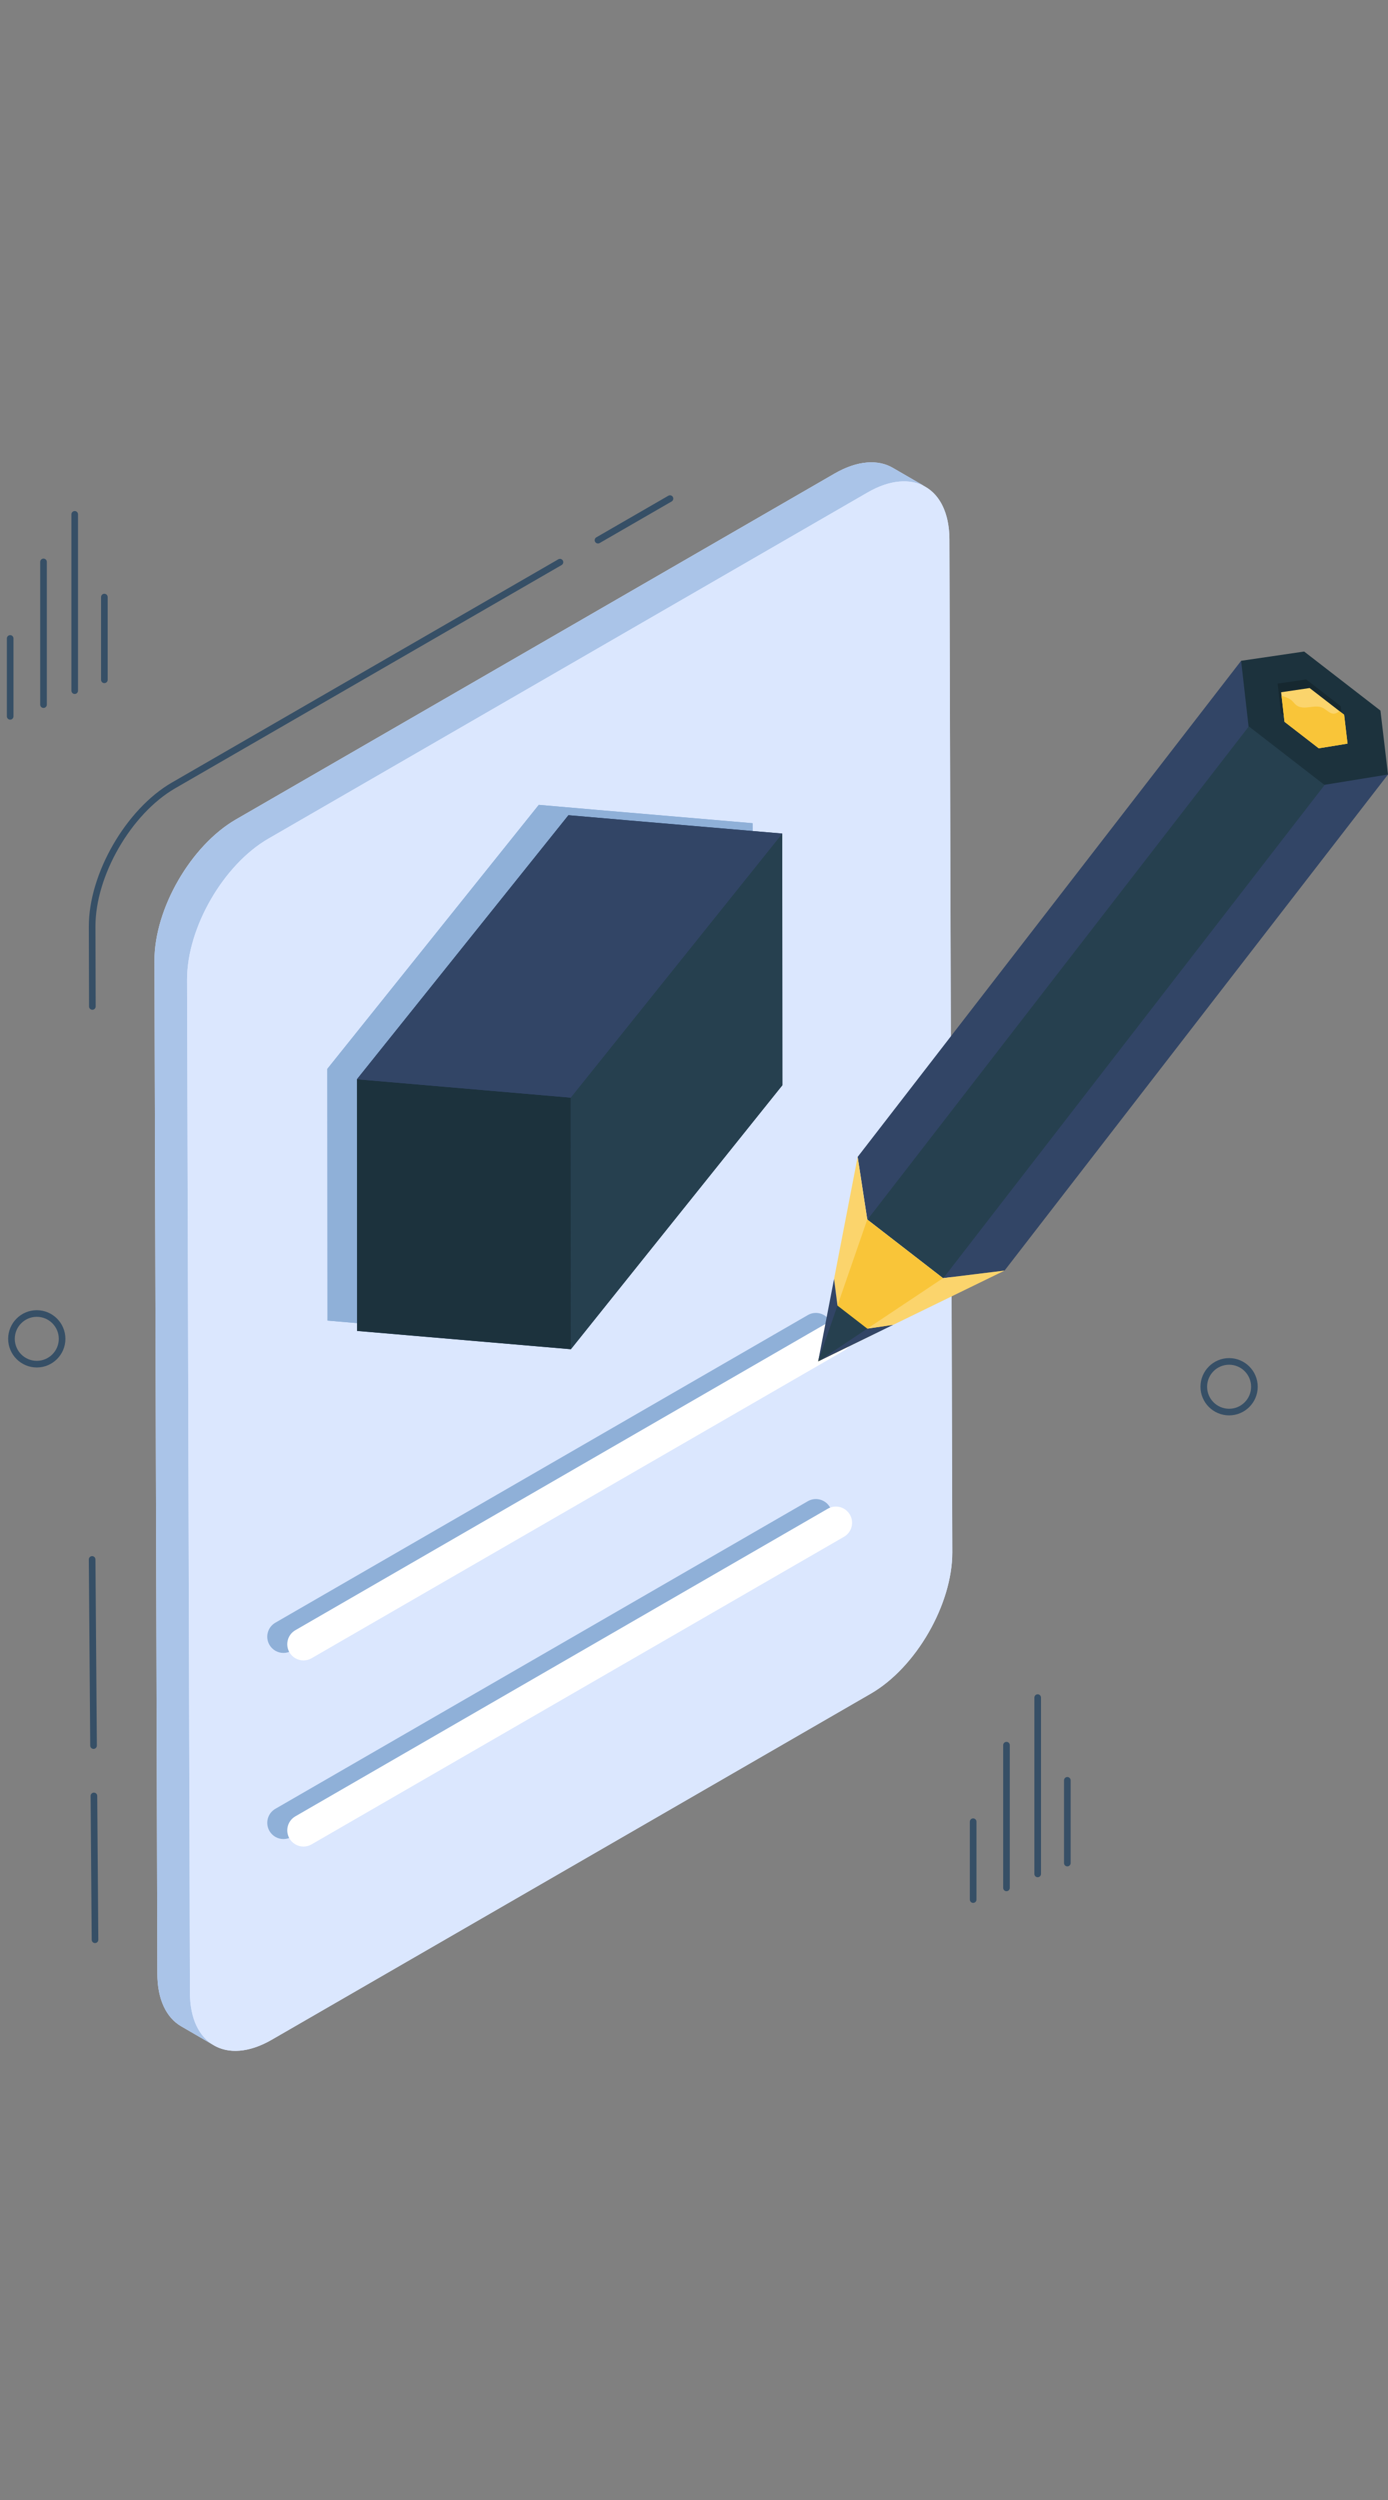 <svg width="105" height="189" viewBox="0 0 105 189" fill="none" xmlns="http://www.w3.org/2000/svg">
<rect x="0" y="0" width="105" height="189" fill="#808080" stroke="none"/>
<g clip-path="url(#clip0_197_2167)">
<path d="M7.894 51.645C7.756 51.645 7.644 51.532 7.644 51.394V45.139C7.644 45.001 7.756 44.889 7.894 44.889C8.033 44.889 8.145 45.001 8.145 45.139V51.394C8.145 51.532 8.033 51.645 7.894 51.645Z" fill="#364F66"/>
<path d="M5.652 52.466C5.514 52.466 5.401 52.353 5.401 52.215V38.884C5.401 38.746 5.514 38.634 5.652 38.634C5.79 38.634 5.902 38.746 5.902 38.884V52.215C5.902 52.353 5.79 52.466 5.652 52.466Z" fill="#364F66"/>
<path d="M3.291 53.521C3.153 53.521 3.041 53.409 3.041 53.271V42.481C3.041 42.343 3.153 42.23 3.291 42.23C3.429 42.23 3.542 42.343 3.542 42.481V53.271C3.542 53.409 3.429 53.521 3.291 53.521Z" fill="#364F66"/>
<path d="M0.77 54.407C0.632 54.407 0.519 54.294 0.519 54.156V48.267C0.519 48.129 0.632 48.016 0.77 48.016C0.908 48.016 1.02 48.129 1.02 48.267V54.156C1.02 54.294 0.908 54.407 0.77 54.407Z" fill="#364F66"/>
<path d="M80.742 141.098C80.604 141.098 80.492 140.986 80.492 140.848V134.593C80.492 134.455 80.604 134.342 80.742 134.342C80.88 134.342 80.993 134.455 80.993 134.593V140.848C80.993 140.986 80.88 141.098 80.742 141.098Z" fill="#364F66"/>
<path d="M78.499 141.919C78.361 141.919 78.249 141.807 78.249 141.669V128.338C78.249 128.2 78.361 128.088 78.499 128.088C78.638 128.088 78.75 128.2 78.75 128.338V141.669C78.75 141.807 78.638 141.919 78.499 141.919Z" fill="#364F66"/>
<path d="M76.139 142.975C76.001 142.975 75.889 142.862 75.889 142.724V131.935C75.889 131.796 76.001 131.684 76.139 131.684C76.277 131.684 76.39 131.796 76.39 131.935V142.724C76.39 142.862 76.277 142.975 76.139 142.975Z" fill="#364F66"/>
<path d="M73.618 143.86C73.48 143.86 73.367 143.748 73.367 143.61V137.72C73.367 137.582 73.48 137.47 73.618 137.47C73.756 137.47 73.868 137.582 73.868 137.72V143.61C73.868 143.748 73.756 143.86 73.618 143.86Z" fill="#364F66"/>
<path d="M92.979 107.003C91.785 107.003 90.814 106.032 90.814 104.838C90.814 103.644 91.785 102.673 92.979 102.673C94.174 102.673 95.145 103.644 95.145 104.838C95.145 106.032 94.174 107.003 92.979 107.003ZM92.979 103.173C92.061 103.173 91.315 103.92 91.315 104.838C91.315 105.756 92.061 106.503 92.979 106.503C93.898 106.503 94.644 105.756 94.644 104.838C94.644 103.92 93.898 103.173 92.979 103.173Z" fill="#364F66"/>
<path d="M2.782 103.381C1.589 103.381 0.617 102.41 0.617 101.216C0.617 100.022 1.589 99.05 2.782 99.05C3.977 99.05 4.948 100.022 4.948 101.216C4.948 102.41 3.977 103.381 2.782 103.381ZM2.782 99.551C1.865 99.551 1.118 100.298 1.118 101.216C1.118 102.134 1.865 102.88 2.782 102.88C3.701 102.88 4.447 102.134 4.447 101.216C4.447 100.298 3.701 99.551 2.782 99.551Z" fill="#364F66"/>
<path d="M45.236 41.09C45.15 41.09 45.067 41.044 45.02 40.965C44.95 40.845 44.992 40.691 45.112 40.622L50.559 37.477C50.679 37.409 50.832 37.449 50.9 37.569C50.97 37.689 50.928 37.842 50.808 37.911L45.361 41.056C45.322 41.079 45.279 41.09 45.236 41.09Z" fill="#364F66"/>
<path d="M6.988 76.34C6.85 76.34 6.738 76.228 6.737 76.09L6.72 70.055C6.707 66.063 9.524 61.176 12.999 59.163L42.236 42.283C42.356 42.215 42.509 42.255 42.577 42.375C42.647 42.494 42.605 42.648 42.486 42.717L13.25 59.596C9.912 61.529 7.207 66.22 7.221 70.054L7.238 76.088C7.238 76.227 7.126 76.339 6.988 76.34Z" fill="#364F66"/>
<path d="M7.077 132.218C6.94 132.218 6.827 132.107 6.826 131.97L6.719 117.895C6.718 117.757 6.829 117.644 6.967 117.642H6.969C7.106 117.642 7.218 117.754 7.22 117.891L7.327 131.966C7.328 132.104 7.217 132.217 7.079 132.218C7.078 132.218 7.077 132.218 7.077 132.218Z" fill="#364F66"/>
<path d="M7.188 146.897C7.051 146.897 6.939 146.785 6.937 146.648L6.854 135.774C6.853 135.636 6.964 135.523 7.102 135.522H7.105C7.242 135.522 7.354 135.633 7.355 135.771L7.438 146.644C7.439 146.782 7.328 146.895 7.19 146.897C7.189 146.897 7.188 146.897 7.188 146.897Z" fill="#364F66"/>
<path d="M72.042 117.363C72.042 121.293 69.29 126.067 65.873 128.038L20.563 154.2C18.822 155.211 17.235 155.288 16.108 154.584L13.707 153.189C12.594 152.549 11.903 151.166 11.903 149.221L11.685 72.629C11.672 68.712 14.437 63.925 17.841 61.954L63.151 35.792C64.866 34.807 66.428 34.717 67.541 35.37L70.02 36.804C69.943 36.766 69.866 36.714 69.776 36.689C71.031 37.265 71.811 38.685 71.825 40.772L72.042 117.363Z" fill="#DBE7FE"/>
<path d="M70.02 36.804C68.894 36.151 67.332 36.241 65.617 37.239L20.307 63.401C16.902 65.359 14.137 70.146 14.15 74.076L14.368 150.655C14.368 152.613 15.059 153.983 16.173 154.623L13.707 153.189C12.594 152.549 11.903 151.166 11.903 149.221L11.685 72.629C11.672 68.712 14.437 63.925 17.841 61.954L63.151 35.792C64.866 34.807 66.428 34.717 67.541 35.37L70.02 36.804Z" fill="#AAC4E8"/>
<path d="M65.623 37.235C69.031 35.268 71.81 36.852 71.821 40.777L72.038 117.364C72.049 121.289 69.288 126.071 65.88 128.039L20.566 154.201C17.159 156.168 14.38 154.584 14.368 150.659L14.151 74.072C14.14 70.147 16.901 65.365 20.309 63.397L65.623 37.235Z" fill="#DBE7FE"/>
<path d="M56.944 81.259L46.82 93.883L40.948 101.22H40.937L24.775 99.838L24.763 80.806L40.758 60.845L45.093 61.226L56.932 62.238L56.944 81.259Z" fill="#8FB0D8"/>
<path d="M56.935 62.233L56.947 81.258L46.825 93.881L40.943 101.216L40.929 82.2L56.935 62.233Z" fill="#8FB0D8"/>
<path d="M24.759 80.811L40.928 82.2L40.94 101.219L24.771 99.833L24.759 80.811Z" fill="#8FB0D8"/>
<path d="M40.76 60.85L45.094 61.221L56.933 62.233L40.928 82.2L24.759 80.809L40.76 60.85Z" fill="#8FB0D8"/>
<path d="M21.444 124.962C21.02 124.962 20.61 124.742 20.382 124.349C20.043 123.763 20.244 123.014 20.83 122.676L61.107 99.422C61.692 99.081 62.441 99.285 62.78 99.869C63.119 100.455 62.918 101.204 62.332 101.542L22.055 124.797C21.863 124.909 21.651 124.962 21.444 124.962Z" fill="#8FB0D8"/>
<path d="M21.444 139.033C21.02 139.033 20.61 138.813 20.383 138.42C20.044 137.834 20.244 137.085 20.83 136.747L61.107 113.493C61.692 113.154 62.441 113.356 62.78 113.941C63.119 114.527 62.918 115.276 62.332 115.614L22.056 138.868C21.863 138.979 21.652 139.033 21.444 139.033Z" fill="#8FB0D8"/>
<path d="M22.958 125.529C22.534 125.529 22.123 125.309 21.896 124.916C21.557 124.33 21.758 123.581 22.344 123.243L62.621 99.989C63.206 99.648 63.955 99.852 64.294 100.436C64.633 101.022 64.432 101.771 63.846 102.109L23.569 125.364C23.377 125.476 23.165 125.529 22.958 125.529Z" fill="white"/>
<path d="M22.958 139.6C22.534 139.6 22.124 139.38 21.896 138.987C21.558 138.401 21.758 137.652 22.344 137.314L62.621 114.06C63.206 113.721 63.955 113.923 64.294 114.508C64.633 115.094 64.432 115.843 63.846 116.181L23.57 139.435C23.377 139.546 23.166 139.6 22.958 139.6Z" fill="white"/>
<path d="M59.187 82.041L49.063 94.665L43.191 102.002H43.18L27.017 100.621L27.006 81.588L43.001 61.627L47.336 62.008L59.175 63.02L59.187 82.041Z" fill="#324566"/>
<path d="M59.176 63.015L59.188 82.04L49.066 94.663L43.184 101.998L43.17 82.982L59.176 63.015Z" fill="#26404F"/>
<path d="M27.002 81.593L43.17 82.982L43.182 102.001L27.014 100.615L27.002 81.593Z" fill="#1C323D"/>
<path d="M43.002 61.632L47.337 62.003L59.176 63.015L43.17 82.982L27.002 81.591L43.002 61.632Z" fill="#324566"/>
<path d="M104.429 53.721L98.656 49.256L93.886 49.957L91.778 57.558L98.58 62.64L105 58.553L104.429 53.721Z" fill="#1C323D"/>
<path d="M101.417 53.383L98.807 51.364L96.651 51.681L96.906 53.917L99.496 55.921L101.675 55.567L101.417 53.383Z" fill="#162830"/>
<path d="M101.682 54.034L99.072 52.016L96.916 52.333L97.171 54.569L99.761 56.573L101.94 56.218L101.682 54.034Z" fill="#FBD46C"/>
<path d="M101.938 56.218L99.761 56.572L97.169 54.569L96.945 52.596C96.993 52.609 97.04 52.626 97.087 52.642C97.311 52.718 97.541 52.803 97.718 52.957C97.845 53.072 97.939 53.222 98.077 53.322C98.347 53.524 98.715 53.507 99.049 53.463C99.382 53.422 99.736 53.361 100.042 53.503C100.354 53.647 100.601 53.989 100.94 53.953C101.084 53.938 101.206 53.854 101.326 53.762L101.68 54.035L101.938 56.218Z" fill="#F9C539"/>
<path d="M105 58.552L75.994 96.055L71.338 96.627C79.306 78.948 87.774 62.859 100.18 59.336L105 58.552Z" fill="#324566"/>
<path d="M93.888 49.957L64.882 87.46L65.609 92.196C79.939 79.61 93.2 67.06 94.451 54.905L93.888 49.957Z" fill="#324566"/>
<path d="M65.621 92.205L94.473 54.915L100.203 59.348L71.352 96.639L65.621 92.205Z" fill="#26404F"/>
<path d="M71.338 96.628L65.608 92.195C64.86 92.108 63.49 96.655 61.891 102.923C66.811 100.479 72.958 97.797 71.338 96.628Z" fill="#F9C539"/>
<path d="M65.608 92.195L64.88 87.46L63.096 96.687L63.353 98.702L65.608 92.195Z" fill="#FBD46C"/>
<path d="M65.608 100.446L63.353 98.702C62.905 98.782 62.401 100.725 61.891 102.923C63.982 101.832 66.226 100.694 65.608 100.446Z" fill="#26404F"/>
<path d="M67.578 100.153L65.608 100.446L61.891 102.923L67.578 100.153Z" fill="#324566"/>
<path d="M75.995 96.056L67.579 100.154L65.608 100.446L71.339 96.628L75.995 96.056Z" fill="#FBD46C"/>
<path d="M63.353 98.702L63.096 96.687L61.891 102.923L63.353 98.702Z" fill="#324566"/>
</g>
<defs>
<clipPath id="clip0_197_2167">
<rect width="105" height="189" fill="white"/>
</clipPath>
</defs>
</svg>
